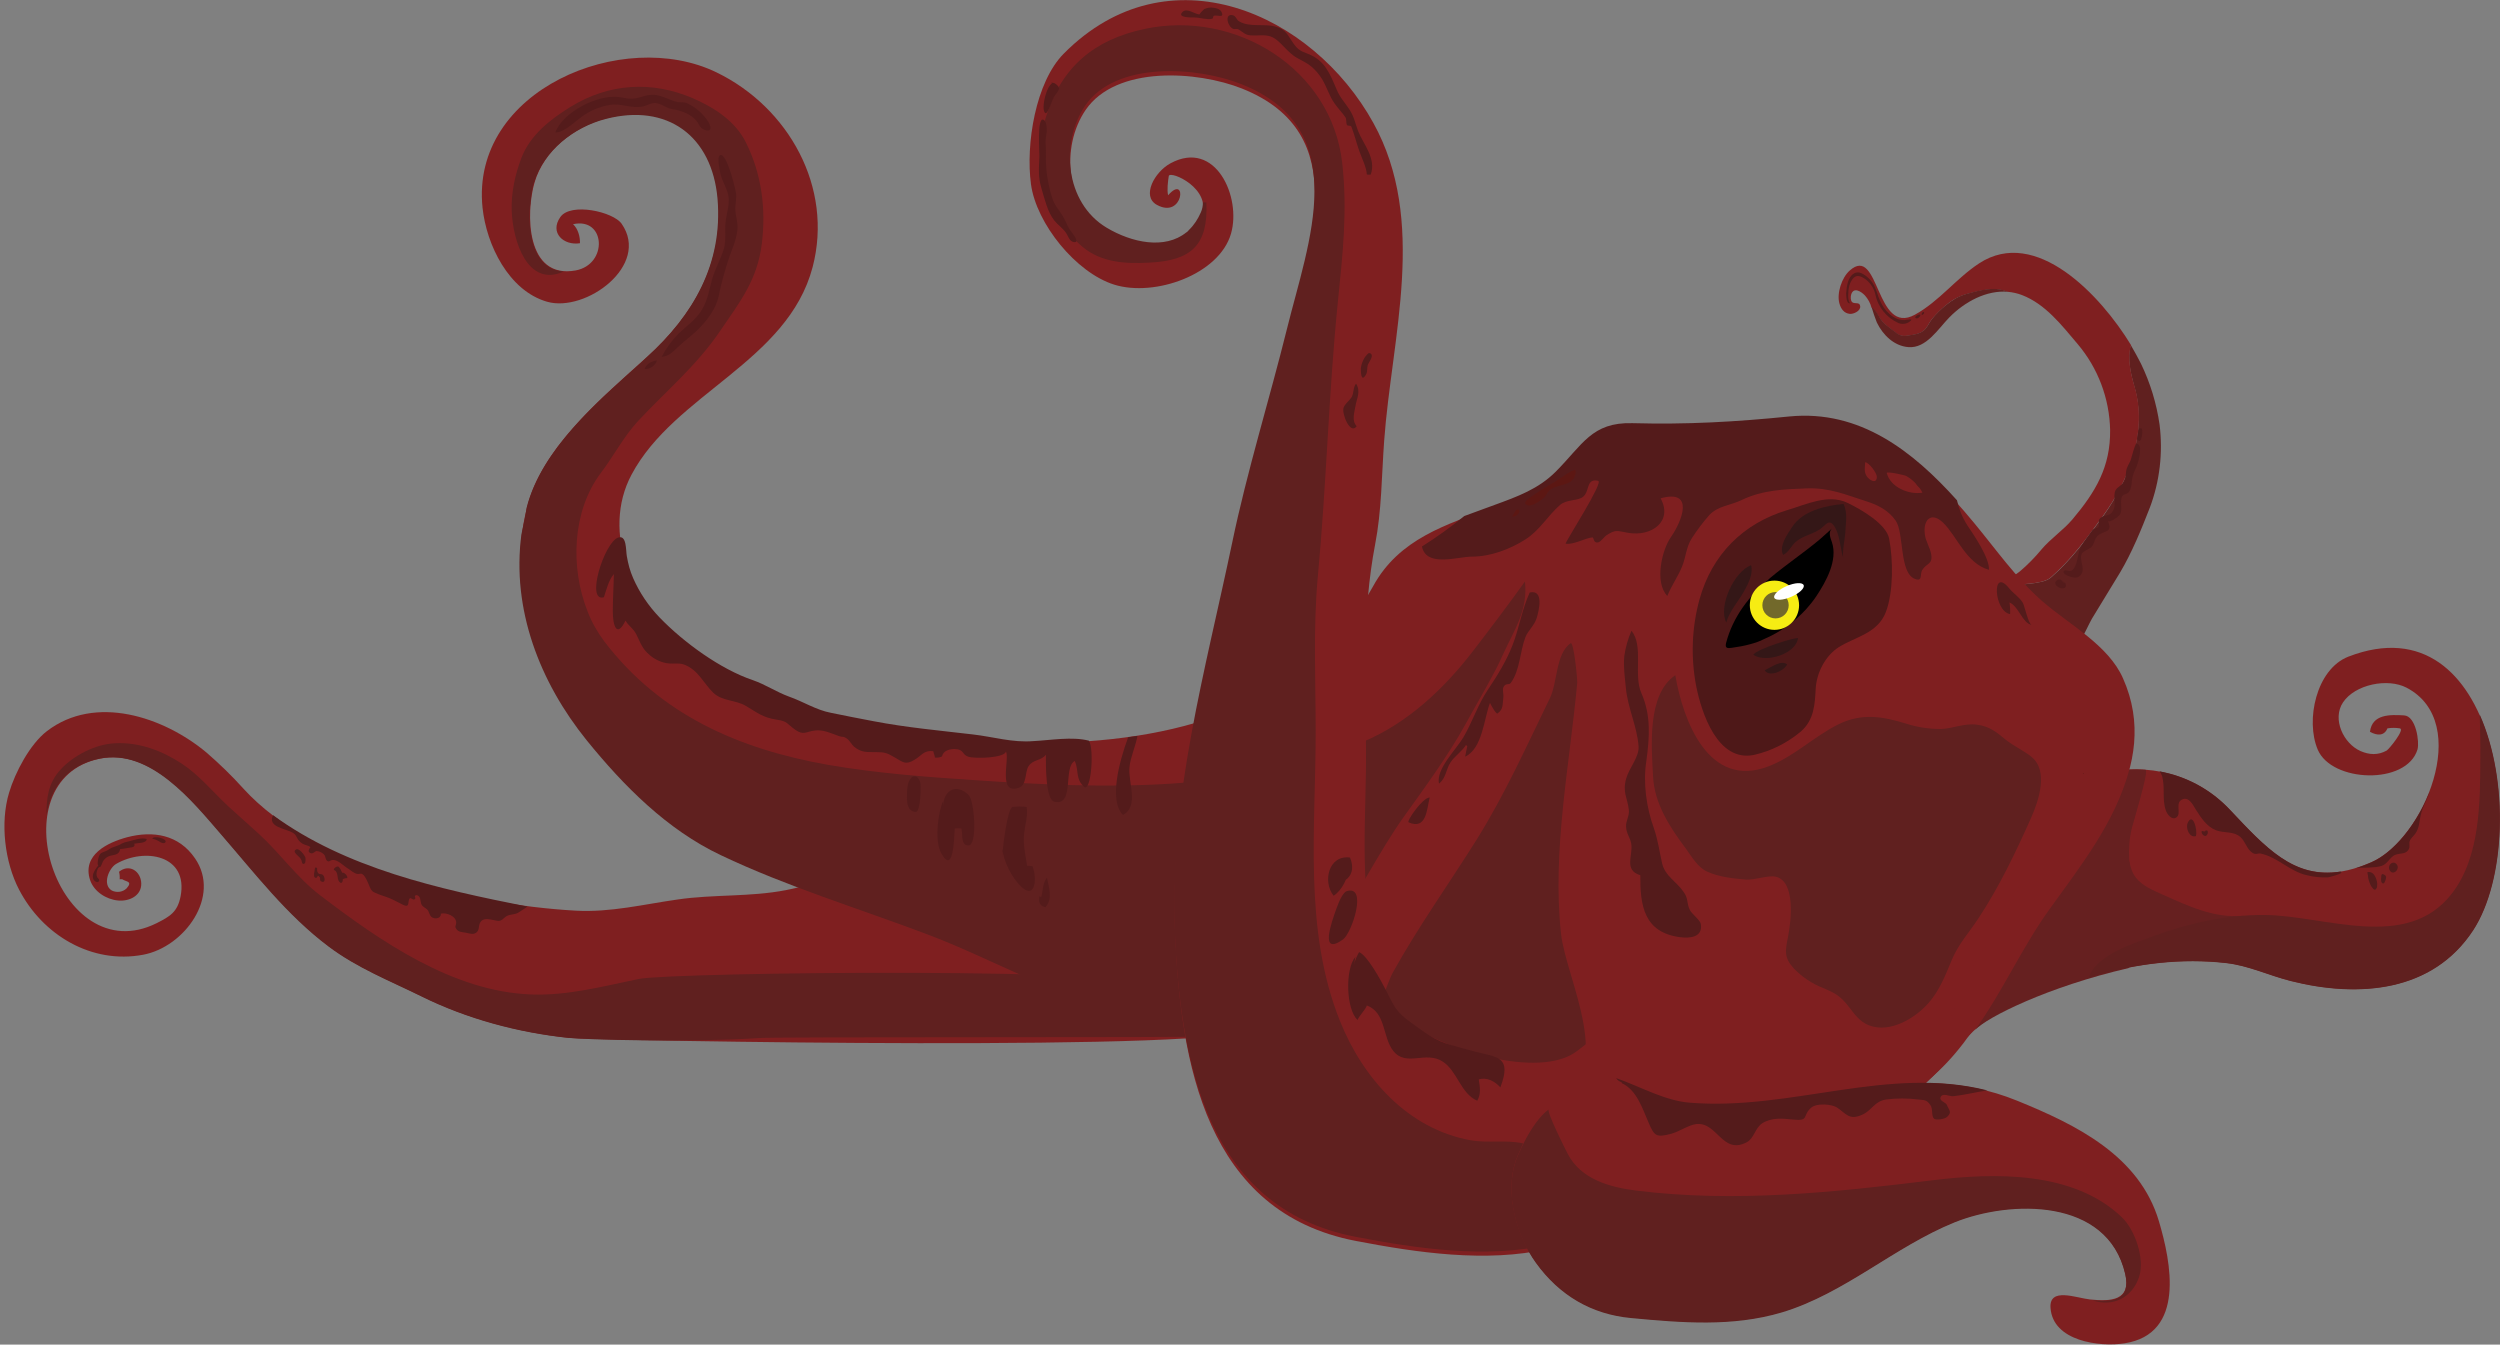 <?xml version="1.0" encoding="utf-8"?>
<!-- Generator: Adobe Illustrator 19.2.1, SVG Export Plug-In . SVG Version: 6.00 Build 0)  -->
<svg version="1.1" id="Layer_2" xmlns="http://www.w3.org/2000/svg" xmlns:xlink="http://www.w3.org/1999/xlink" x="0px" y="0px"
	 viewBox="0 0 1157.4 622.5" style="enable-background:new 0 0 1157.4 622.5;" xml:space="preserve">
<rect x="0" y="0" width="1157.4" height="622.5" fill="#808080" stroke="none"/>
<style type="text/css">
	.st0{fill:#7F1F20;}
	.st1{fill:#60201F;}
	.st2{fill:#541B1B;}
	.st3{fill:none;}
	.st4{fill:#4E1818;}
	.st5{fill:#F6EC13;}
	.st6{fill:#72692B;}
	.st7{fill:#FFFFFF;}
	.st8{fill:#662020;}
	.st9{fill:#341717;}
	.st10{fill:#5C1713;}
	.st11{fill:#471413;}
</style>
<title>Kraken_V2-day</title>
<path class="st0" d="M555.4,453c6.5,6.1,18.1,14.1,20.6,23.1c3.1,11.1-300.6,5.7-312.5,4.4c-23.3-2.5-47.1-8.8-68.1-19.2
	c-14.8-7.3-29.7-13.1-43-23.1c-19.2-14.5-34-33.7-49.6-51.7c-13.4-15.5-32.8-40-56.4-35.3c-48.3,9.7-19.5,98.9,26.1,76.2
	c6.4-3.2,9.7-5.3,11.1-12.4c3.7-19.2-16.7-22.7-29.9-15c-3.3,2-6.5,9.6-1.9,12.3c2.3,1.1,5,0.7,6.8-1c3-3.4-0.2-3-1.9-4.2
	c-0.4-0.1-0.9-0.1-1.3,0c0.1-1.2,0-2.4-0.3-3.5c4.8-3.9,10.1-0.2,10.3,5.3c0.2,5.8-5.6,8.5-10.7,8c-5.5-0.5-11.2-4.1-13-9.5
	c-3.8-11.7,8.2-17.4,17.2-19.8c11.9-3.1,23.8-1.3,31.4,9.8c12.1,17.6-4.9,41-24,44.6c-23.8,4.5-46.5-9-57.5-30.2
	c-6.6-12.7-8.8-30.9-4.6-44.8c2.8-9.4,9.6-22.4,17.5-28.5c22.4-17.2,54-6.7,73.9,9.9c6,5.2,11.7,10.7,17,16.6
	c32.8,36.1,103.5,53.8,154,56.6c16,0.9,31.7-3,47.3-5.2c16.5-2.4,33.4-1.1,49.9-4.3c15.5-3,30.8-9.5,46.9-8.2
	c39.1,3,58.2,23.6,97.1,28.5c9.4,1.2,24.1,1,32.4,6.4C546.1,442.5,550.3,448.2,555.4,453z"/>
<path class="st1" d="M547.1,457.4c-13.9-10-235.7-7.3-251.3-4.2c-16.5,3.4-32.9,7.8-49.8,7.2c-36.3-1.3-70-24.7-97.9-46
	c-10.6-8.1-18.3-19.2-28.1-28.2c-4.8-4.3-9.6-8.6-14.3-12.9c-7-6.5-13.3-14.3-21.3-19.6c-9.2-6.1-19.9-10.2-31.2-9.6
	c-9,0.4-19.1,5.6-25.1,12.1c-5.9,6.4-6.6,13.4-6.6,21.3c1.9-12.6,9.6-23.3,24.6-26.3c23.5-4.7,43,19.8,56.4,35.3
	c15.6,18,30.4,37.3,49.6,51.7c13.3,10,28.2,15.8,43,23.1c21,10.4,44.8,16.8,68.1,19.2c7.6,0.8,55.6,2.2,88,0.1
	c0.5-0.7,205.5-0.1,205.9-0.8C563,470.6,554.5,462.7,547.1,457.4z"/>
<path class="st1" d="M940.2,294.4c2.7,2.9,10.9,10.6,15,10.5c5.2-0.1,10.7-14,13.3-18.5c4.3-7.2,8.8-14.3,13.1-21.5
	c5.5-9.3,9.8-19.9,13.7-29.9c4.6-12.2,6.1-25.4,4.5-38.4c-1.4-9.8-4.3-19.3-8.6-28.2c-1.3-2.6-2.9-5.5-4.7-8.6
	c-1.9,5.8,0.1,13.8,1.6,19.1c6.1,20.4-2.2,43-14.3,59.9c-7.2,10-14.9,20.5-24.3,28.6c-3.9,3.3-14.2,2.9-22.8,4.1
	c-0.1,0.2-0.3,0.5-0.3,0.8C924.6,278.9,936.3,290.2,940.2,294.4z"/>
<path class="st0" d="M946.2,423.4c-18.2,25.2-28.8,56.2-53.3,76.5c-23,19.1-55.1,11.8-83.2,18.1c-19.5,4.4-36,20.8-56.4,19
	c-19.6-1.7-42.4-11.3-61.1-17.6c-14.8-5-26.7-15.9-40.5-23c-13.4-6.9-27.3-12.6-41.6-17c-17.4-5.4-27.1-1.4-44.3-0.9
	c-16.8,0.5-32-7.5-48-11.2c-29.8-7-59.6-24.4-88.1-35.1c-32-12-64.8-22-95.7-36.7c-24.9-11.9-44.9-32-62.1-53.2
	c-24.3-30-37.7-68.6-27.9-107.5c7.1-28.1,35.1-51,55.6-69.6c21.5-19.5,35.4-43.3,32.9-73.4c-2.5-29.1-23.2-44.5-51.9-37
	c-14.6,3.8-28.7,14.7-33.1,29.6c-4.2,14.3-4,45,19,40.8c15.1-2.8,13.9-24.8-1.2-21.4c2.3,2.1,3.3,5.8,3.2,8.8
	c-7.5,1.2-14.2-4.8-9.1-12.1l0,0c4.8-6.9,24.5-2.5,28.4,3.1c13.4,19.3-16.7,41.2-34.5,36.1s-28.1-26.4-29.9-43.5
	c-5.7-54.5,65.1-83.7,108.3-62.7c33.4,16.2,54.2,53.3,44.5,90.2c-11.5,43.7-63.9,58.6-83.8,96c-14.3,26.8,0.8,60.3,21.7,78.9
	c42.1,37.4,111.8,45.4,165.8,45.4c62.5-0.1,124.4-15.4,155.8-72.6c12-22,33.9-28.6,55.9-36.6c10.7-3.9,20.4-7.4,28.4-15.4
	c12.5-12.5,16.7-23,35.5-22.5c25.1,0.7,47.8-0.6,72.7-3.1c37-3.7,63.5,21.5,85.4,47.9c10.4,12.5,19.8,26.1,32.1,36.8
	s30.4,20.1,37.2,35.6C1001.1,355.1,968.7,392.1,946.2,423.4z"/>
<path class="st1" d="M633.4,476.2c2.7-1,8.6-20.9,11.4-25.9c11.8-21.3,26-41.1,38.9-61.7c13.1-21,23.1-43.3,33.9-65.5
	c3.5-7.3,2.6-20.4,9.5-25.3c1.5-1.1,3.2,16.6,3.1,18.3c-3.5,38-11.7,78-7.5,116.2c2.2,20.8,26.2,64-2.5,76.5
	c-8.7,3.8-20.3-2.2-29.3-2.5c-7.2-0.3-15,0.4-21.8-1.8c-11.2-3.7-24.9-9.6-30.6-20.3c-2.8-5.3-1.6-9-0.8-14.5"/>
<path class="st1" d="M649.8,378.3c10-14,20.2-27.8,28.6-42.9c4.3-7.9,8.9-15.6,13.1-23.6c1.7-3.1,3.2-6.3,4.7-9.6
	c5.1-11.1,11.2-19.7,9.8-33c-7.8,10.9-15.9,21.6-24.2,32.4c-13.4,17.4-30.2,33.2-50.7,41.8c-56.7,23.8-119.3,21.9-179.5,17.8
	c-22.8-1.5-45.6-3.2-68.2-7.1c-41.4-7.3-77.7-23.2-103.6-57.1c-3.2-4.3-5.9-9-7.8-14c-8-20.2-7.2-46.3,6.2-64.1
	c6-7.9,10.4-16.6,17.2-24c13.1-14,27.1-25.6,38-41.7c9.3-13.6,17.2-23.6,19.3-40.4c2-16.2-0.1-32.3-7.4-46.9
	c-4.9-9.8-14.4-16-24.5-20.4c-19-8.2-39-7-56.9,4.1c-9.3,5.8-18.5,13-22.5,23.5c-2.9,7.6-4.8,16-4.5,24.5
	c0.5,13.9,7.3,35.7,24.1,28.1l0,0c-0.6,0-1.1-0.1-1.6-0.2l0,0c-6.8-1.1-10.6-6.2-12.6-12.7l0,0c-0.1-0.5-0.3-1-0.4-1.5l0,0
	c-0.9-3.7-1.3-7.5-1.2-11.3c0-0.1,0-0.1,0-0.2c0-0.4,0-0.9,0-1.3c0-0.2,0-0.3,0-0.5c0-0.4,0-0.7,0.1-1.1c0-0.2,0-0.4,0-0.6
	s0-0.7,0.1-1s0-0.5,0.1-0.7s0.1-0.6,0.1-0.9s0.1-0.5,0.1-0.8s0.1-0.6,0.1-0.9s0.1-0.5,0.1-0.8s0.1-0.5,0.1-0.8s0.1-0.6,0.1-0.8
	s0.1-0.5,0.1-0.7s0.1-0.6,0.2-0.9s0.1-0.4,0.1-0.6s0.1-0.6,0.2-0.9l0.1-0.5c0.1-0.5,0.2-0.9,0.4-1.3c4.4-14.9,18.5-25.8,33.1-29.6
	c28.7-7.5,49.4,7.9,51.9,37c2.5,30-11.3,53.9-32.9,73.4l-2.8,2.6c-20.2,18.1-45.9,40.2-52.7,67l0,0c-0.4,3-1.3,7.3-2.4,12.3
	c-4.6,34.7,8.5,68.4,30.2,95.3c17.2,21.2,37.2,41.4,62.1,53.2c30.9,14.7,63.7,24.6,95.7,36.7c28.5,10.7,58.3,28.1,88.1,35.1
	c16,3.8,31.2,11.8,48,11.2c2.2-0.1,4.2-0.2,6.2-0.3C605.7,464.3,628.4,408.3,649.8,378.3z"/>
<path class="st0" d="M750.5,559.9c11.5-15.3,5.8-35.3,13.4-51.7c5.6-12.1,21.3-16.7,17.4-32.4c-7.6-30.4-43.4,6-52.8,11.9
	c-19.1,11.9-65-3.2-80.4-17c-9.3-8.3-8.6-20.1-11.5-31.8c-7.6-30.5-3.9-61.8-4.2-92.8c-0.3-31.6-1.8-62.5,4.2-93.9
	c3.1-16,3-31.5,4.2-48c3.5-48.3,20.1-101.9-5-147.3c-28.1-50.9-95-80.8-143.3-32.1c-13.1,13.2-17.7,42-15.2,60.5
	c2.5,18.3,20.9,41,38.6,46.5c18.7,5.8,48.5-4.7,54-23.6c4.9-16.9-7.1-43.9-28-32.6c-7.4,4-13.5,15.2-6.4,19.2
	c12.6,7,14.2-14.7,5.3-4.4c-0.6-2.3-0.1-6.5,0.3-8.9c0.5-2.8,20.6,5.9,15,19c-8,18.6-28.7,15.9-43.6,6.9
	c-19.2-11.5-21.6-39.3-9.9-56.5c14.2-20.7,51.8-18.1,72.4-9.9c52.2,20.8,30.8,73.4,21,113.3c-8.1,32.6-18.5,66-25.3,98.7
	c-12.3,58.8-29.2,118.1-26.7,178.8s14.4,129.4,83.7,142.7c28.1,5.4,60.5,10.2,88.8,3.7C728.2,575.4,743,569.8,750.5,559.9z"/>
<path class="st0" d="M988.2,178.9c-1.6-5.3-3.5-13.2-1.6-19.1c-14.1-23.2-44.1-55-70.3-37.9c-10.7,7-18.5,17.6-29.8,23.8
	c-18.3,10-16.3-32.6-30.1-20.5c-3.7,3.2-6.2,10.6-4.8,15.4c0.7,2.4,2.1,4.4,4.7,4.7c1.8,0.2,5.1-1.3,4.9-3.5s-2.5-0.9-3.7-1.9
	c-0.8-0.7-0.8-2.5-0.5-3.5c1.1-3.7,4.6-1.5,6.4,0.4c1.4,1.6,2.5,3.5,3,5.6h0.1c1.5,1,2.7,3.2,3.7,4.8c1.8,2.9,3.8,3.9,6.2,5.9
	s3.7,2.8,6.9,2.3c2.4-0.4,5-0.6,7.1-2.2c1.8-1.3,2.4-3.4,3.7-5.1c2-2.5,4.3-4.8,6.8-6.8c2.7-2.4,5.9-4.1,9.3-5.1
	c5.7-1.5,12.8-3.6,18.7-1.3l0.6,0.2c2.3,0.2,4.5,0.7,6.6,1.5c10.9,4.2,18.4,14,25.7,22.6c9.5,11.2,14.8,25.3,15.1,39.9
	c0.2,17-6.7,28.6-17.4,41.3c-4.3,5.1-10,8.8-14.4,14c-2.9,3.5-6.1,6.8-9.6,9.8c-2.1,1.9-7.5,4.6-9,7.3c8.6-1.3,18.9-0.8,22.8-4.1
	c9.4-8.1,17.1-18.6,24.3-28.6C986,221.8,994.3,199.3,988.2,178.9z"/>
<path class="st1" d="M910.3,136.1c-3.4,1-6.6,2.8-9.3,5.1c-2.5,2-4.8,4.2-6.8,6.8c-1.3,1.7-2,3.8-3.7,5.1c-2.1,1.6-4.7,1.8-7.1,2.2
	c-3.2,0.5-4.3-0.2-6.9-2.3s-4.5-3-6.2-5.9c-0.9-1.5-2.1-3.8-3.7-4.8h-0.1c0.7,2.4,1.5,4.7,2.4,7c2.8,5.8,8,10.9,14.6,11.4
	c8.3,0.7,13.8-8.5,19-13.8c7.1-7.2,17.2-12.7,27.2-11.8l-0.6-0.2C923.2,132.4,916,134.5,910.3,136.1z"/>
<path class="st2" d="M868.2,136.2c1.2,6,5.3,11,10.8,13.4c1.6,0.6,3.4,0.4,4.8-0.5c3-2-1-1-2.1-0.9c-1.2,0-2.3-0.2-3.4-0.6
	c-2.4-0.9-4.6-3-6.1-5.1c-1.4-2.2-2.5-4.5-3.2-7c-0.4-1.2-0.9-2.3-1.4-3.4c-1.3-2.4-3.3-4.4-5.8-5.6c-3.1-1.4-5.5,1.2-6.3,4.2
	c-0.5,1.7-0.7,3.4-0.8,5.1c0,0.9,0,5,1.8,4.6c-0.5-0.7-0.7-1.4-0.8-2.2c-0.1-0.9-0.1-1.8,0-2.6c0-1.6,0.3-3.1,0.9-4.6
	c1.3-2.7,2.8-4.2,5.8-2.5C865.3,130.1,867.4,132.9,868.2,136.2z"/>
<path class="st2" d="M889,145.6c0.2,0.7-0.5,1.4-1.1,1.7s-1.5,0-1.1-0.7C887.3,146,888.1,145.6,889,145.6z"/>
<path class="st2" d="M890.8,144.7c0.2,0.6-1.5,1.8-1.1,0.6C889.7,144.9,890.5,143.9,890.8,144.7z"/>
<path class="st3" d="M959.7,558.9c0,0.4-0.2,0.8-0.5,1"/>
<path class="st1" d="M704.9,529.3c-7.8-1.7-16.1,0-24-1.4c-29.1-5.2-49.9-28.7-60.5-55.1c-17.1-42.5-11.2-89.9-11.3-134.5
	c0-23.8-1.2-47.6,1-71.4c4-42.4,5-85,9.3-127.4c2.2-21.8,4.5-41.7,2-64c-4.9-43.7-49.4-71.1-91.5-62.1
	c-23.1,4.9-38.7,17.4-45.9,41.5c-5.8,19.4,1.4,46.4,17.3,59.5c8.6,7.1,19.6,7.8,30.6,7.2c19.6-0.9,27.5-8,26.6-27.9
	c-0.5,0-1.1,0-1.6,0c0,1.6-0.3,3.2-1,4.7c-1.3,3-3.1,5.8-5.5,8.1c-0.3,0.4-0.6,0.7-1,1l-0.2,0.1c-9.9,8-25.2,4.8-36.9-2.2
	c-19.2-11.5-21.6-39.3-9.9-56.5c14.2-20.7,51.8-18.1,72.4-9.9c52.2,20.8,30.8,73.4,21,113.3c-8.1,32.6-18.5,66-25.3,98.7
	c-12.3,58.8-29.2,118.1-26.7,178.8s14.4,129.5,83.8,142.8c28.1,5.4,60.5,10.2,88.8,3.7c7.6-1.7,16.4-4.7,23.7-9.1
	c-3.7-8.7-12-16.1-17.9-23.6C717,537.1,713.5,531.1,704.9,529.3z"/>
<path class="st1" d="M940.2,378.9c-7.1,15.9-14.7,31.8-24.3,46.3c-4.4,6.7-9.2,11.8-12.3,19.2c-2.9,7-5.7,14.2-10.8,20
	c-6.4,7.2-17.9,14-27.5,10.3c-4.4-1.7-6.7-5.2-9.3-8.5c-3.8-4.9-6-6.3-12-8.8c-5.1-2-9.7-5.1-13.5-9c-4.7-5.2-4-8.1-2.7-14.8
	c1.4-7,3.6-25.4-5.6-27.7c-3.6-0.9-9.9,1.7-14.1,1.3c-5.8-0.5-12.3-1.2-17.6-3.6c-4.5-2-7-6.6-10-10.7c-7.4-9.9-14.6-20.8-15.2-33.5
	c-0.7-13.6-2.9-37.9,10.3-46.8c3.6,21.2,15.5,52.8,43.1,42.2c12.2-4.7,21.1-13.9,32.5-19.5c10.8-5.3,20.5-3.6,31.2-0.3
	c5.2,1.7,10.7,2.5,16.2,2.5c5.6-0.2,10.8-2.8,16.7-2s8.9,3.4,13.2,6.9c3.7,3,8.8,5.3,12,8C948.5,356.9,943.9,370.6,940.2,378.9z"/>
<path class="st4" d="M812,349.5c-16.8,3.4-24.2-19.3-26.7-31.7c-2.6-13.4-2.1-27.2,1.5-40.3c5.8-20.9,20.3-35.2,40.5-41.3
	c8.8-2.6,19.1-7.7,28-3.4c6.5,3.1,18.1,9.9,19.3,16.6c1.9,9.7,2,24.7-1.5,33.9c-3.8,10-14.2,11.5-21.8,16.3
	c-6.2,3.9-10.3,11.9-10.7,19.2s-0.7,14.4-6.8,19.8C827.5,343.9,820,347.7,812,349.5z"/>
<path d="M810.4,298.2c-2.8,0.8-5.7,1.3-8.6,1.7c-2,0.3-3.3,0.3-2.7-2.2c3.2-12.3,10.9-22.1,20.5-30.2c7.4-6.2,15.5-11.6,22.9-17.8
	c1.9-1.6,3.7-3.4,5.6-5c-1.8,1.6-0.7,4.4,0,6.3c2.8,8.4-2.7,18.2-7.2,25c-1.4,2.1-3,4.1-4.7,6c-5.5,6-12.1,10.7-19.6,13.9
	C814.7,296.9,812.6,297.6,810.4,298.2z"/>
<circle class="st5" cx="821.5" cy="280.2" r="11.4"/>
<path class="st2" d="M940.6,289.3c-1.5-0.2-3.3-8.8-4.1-10.2c-1.7-2.8-4.4-4.3-6.4-6.8c-8.2-10.1-7,10.8,0.5,12
	c0.1-1.8,0-3.6-0.3-5.4C934.7,280.8,936.3,288.6,940.6,289.3z"/>
<circle class="st6" cx="822" cy="280.2" r="6.1"/>
<ellipse transform="matrix(0.918 -0.397 0.397 0.918 -40.794 350.947)" class="st7" cx="828.1" cy="274.1" rx="7.4" ry="2.7"/>
<path class="st2" d="M481.2,72.4c0.1-1.7-1.2-18.1,1.8-17c1.6,0.6,1.7,4.2,1.6,5.4c-0.2,2.4-0.7,3.5-0.5,6.1s0.1,4.4,0.1,7
	c0.1,6.1,1.1,12.1,3,17.9c1,3.2,3.1,5.4,4.8,8.2c1.2,2,2.1,4.4,3.3,6.4c0,0,4.7,5.5,2.4,5.7c-2.6,0.1-3.1-2.8-4.2-4.3
	c-1.4-2.1-3.8-3.7-5.4-5.7c-3.2-4.1-4.4-9.8-5.9-14.7C480.5,81.9,481,77.9,481.2,72.4z"/>
<path class="st2" d="M486.5,38.4c1.2-0.6,3.7,1.2,3.8,2.5c0.1,1-1.9,3.1-2.4,4.1c-0.7,1.3-2.8,7.7-3.8,7.4
	c-2.9-0.9,1.3-17.3,4.7-13.4"/>
<path class="st2" d="M627.5,188.1c0.6-3.7,2.6-6.8,0.3-10.5c-1.5,1.8-0.9,4.6-2.2,6.5c-1.2,1.7-3,2.9-3.6,4.7
	c-0.9,2.6,3.1,12.8,6.1,8.5C625.7,194.9,627,191.1,627.5,188.1z"/>
<path class="st2" d="M630,169.9c0,2,0,7.6,2.4,3.5c0.8-1.4,0.4-2.8,0.8-4.3c0.3-1.2,3-4.2,1.4-5.4c-1-0.7-1.5,0.3-2.1,0.9
	c-1.2,1.2-3,5.3-2.3,7"/>
<path class="st2" d="M464,396.8c0-2.8,2.3-22.8,4.8-23.2c2.1-0.3,4.3-0.3,6.5,0c0.7,4.4-0.8,8.3-1.2,12.6c-0.5,5.2,0.7,9.7,1.4,14.6
	c0.8,0,1.7,0.2,2.5,0.2c2.2,5.5,1.4,15.5-5,9.7c-4.3-3.8-8.6-12.2-8.9-17.8"/>
<path class="st2" d="M481.3,414.8c-0.7,2.8,0.1,4.7,2.7,5.2c3.6-4,1.5-9.4,0.7-13.7c-2.2,2.8-1.8,6.5-2.7,9.1"/>
<path class="st2" d="M436.6,370.9c-2.4,5.5-4,18.3-0.9,24c5.7,10.5,6-6.5,6.3-11.3c1-0.2,2.1-0.2,3.1,0c0.7,3-0.4,7.8,3.3,7.8
	c4.2,0,2.8-20.7,0-23.4c-5.7-5.5-11.6-2.2-11.8,5.4"/>
<path class="st2" d="M423.9,375.9c2.4,0.2,2.6-12.4,2.1-13.9c-1.2-3.5-3.9-3.4-5.2-0.2c-0.9,2.1-0.9,4.8-0.9,7.1
	C419.8,372,420.3,375.6,423.9,375.9z"/>
<path class="st0" d="M876,489.2c5.7-11.4,24.4-5.9,27.3-17.8c3.2-13.3,11.2-25.8,18.5-37.5c8-12.7,14.2-25.9,21-38.8
	c6.2-11.6,16.9-34,29.2-37c22.5-5.3,44.7,0.2,60.4,16.9c19.9,21.1,34.6,37.7,65.6,24.1c23.8-10.4,47-64.5,16.2-80.7
	c-8.7-4.6-23.9-1.6-29.5,6.8c-5.1,7.7,0.2,19,8.1,22.5c4.1,1.8,8.1,2,12.1-0.2c1.2-0.7,8.7-10,6.1-10.3c-1.9-0.3-3.8-0.3-5.7,0
	c-1.5,3.5-4.6,3.5-8.1,1.6c1-8.2,9.2-8,15.8-7.6c5.5,0.3,7.2,12.3,6.2,15.8c-5.1,16.6-39.8,15.3-46.2,0c-5.7-13.5-0.7-37.2,14.2-43
	c69.4-26.8,84.2,86,57.7,126.6c-18.8,28.7-53,31.4-84.4,23.5c-10.2-2.6-19.4-7.1-29.8-8.3c-20.8-2.4-41.5,0.2-61.5,6.1
	c-16.8,4.9-44.9,13.8-57.2,27.1C902.3,489.4,883.5,478.6,876,489.2"/>
<path class="st8" d="M1035.5,430c0.9-4.3,5.9-6.2,2.5-6c-13,1.1-25.1-4.6-36.7-9.8c-4.4-2-9.3-3.9-12.4-7.8c-1.1-1.4-1.9-3-2.4-4.8
	c-0.2-0.6-1.5-5.5-1-5.8l-3.5,2.2c-2.8,1.3-2.9,1.8-4.1,4.9c-0.9,2.8-2,5.5-3.4,8c-2.9,4.8-4.4,9.8-6.3,15s-4.3,10.5-5.8,15.9
	s-0.4,8,4.7,9.5l1-0.3c15.3-4.6,31.3-6.9,47.3-6.9c3.9-2.6,7.6-5.4,11.2-7.6C1029.6,434.7,1034.7,434.1,1035.5,430z"/>
<path class="st2" d="M1016.6,387.1c0.9-2.7-1.4-11.4-3.8-6.1C1011.8,383.3,1013.5,388,1016.6,387.1z"/>
<path class="st2" d="M1021.9,384.5c-0.3-0.1-0.6-0.1-0.9,0c0.2,0.9-1.6,0-1.7,0.3c-0.2,1,0.5,2,1.5,2.2c0.1,0,0.2,0,0.4,0
	C1022.1,386.5,1022.4,385.4,1021.9,384.5z"/>
<path class="st2" d="M1002.7,375.2c0.6,1.8,2.7,4.6,4.8,3.3c2.7-1.7-0.8-6.8,2.8-8.4c3.2-1.4,5,2.7,6.4,4.9c2.3,3.6,5,7.8,9.3,9.4
	c3.7,1.4,8,0.3,11.2,3.1c2.3,2,2.9,5.5,5.4,7.2c1.7,1.2,2.7,0.3,3.7,0.4c8.1,1.6,13.8,8.4,21.7,10.1c3.2,0.8,6.4,1.1,9.7,1
	c0.3,0,7.1-1.7,6.2-2.4l-0.3-0.3c-21.6,3.4-34.6-11-51.2-28.6c-8.7-9.3-20.1-15.5-32.6-17.8c0.5,0.7,0.9,1.4,1.2,2.3
	C1002.4,364.5,1000.9,370.2,1002.7,375.2z"/>
<path class="st2" d="M1097.9,399.2c-2.3,1-4.6,1.9-7,2.6h0.2c3.3-0.2,8.2,0.1,11.4-0.9c2.5-0.8,3.5-3.1,5.3-4.5
	c2.5-2,5.7-0.2,7.4-3.3c0.6-1.1,0-2.6,0.4-3.7c0.5-1.4,1.7-2.2,2.7-3.6c1.8-2.7,1.7-5.4,2.4-8.4c0.8-3.7,2.9-7,4.1-10.5l-0.2,0.2
	C1118.8,381.6,1108.3,394.6,1097.9,399.2z"/>
<path class="st2" d="M1107,403.7c1.6,1.1,4.1-1.5,2.6-3.5s-4.1-0.1-3.5,2.1C1106.2,402.8,1106.5,403.3,1107,403.7z"/>
<path class="st2" d="M1099.8,411.8c0.4-0.4,0.7-1,0.7-1.5c0.1-0.8,0.1-1.5-0.1-2.3c-0.3-1.3-0.9-3-2.1-3.8c-0.7-0.5-1.5-0.6-2.3-0.4
	c0,0.7,0.3,1.3,0.3,1.9c0.1,1.3,0.5,2.5,1,3.6c0.3,0.8,0.8,1.5,1.4,2.2C1099,411.9,1099.5,412,1099.8,411.8z"/>
<path class="st2" d="M1104,408.4c0.3-0.7,0.9-1.9,0.6-2.7c-0.2-0.5-1.3-1.2-1.8-1c-0.4,0.2-0.4,1.2-0.4,1.5c-0.1,0.6-0.1,1.1,0,1.7
	C1102.5,409,1103.6,409.5,1104,408.4z"/>
<path class="st8" d="M993.3,356.4c-2.5-0.2-5-0.2-7.5-0.1c-6.6,24.5-22.5,44.5-37,64.7c-12.7,17.6-21.7,38.1-34.4,55.8
	c5.4-5.8,33.7-20,71-28.6c1.1-1.9,1.5-5.3,2-7.5c0.7-3,1.1-6.1,1.2-9.3c0.1-6.2-0.4-12.3-1.3-18.4c-1.3-9.8-2.8-20-0.3-29.7
	C987.5,381,995.1,356.5,993.3,356.4z"/>
<path class="st2" d="M504.1,342.9c2.6,3.8,1,24.5-2.3,21.3c-4-3.8-2.2-7.1-4.2-11.9c-5.6,2.9,0.1,20.9-9.4,18.9
	c-4.2-0.9-4-17-4-21.8c-2.3,3-5.8,2-8,5.3c-1.8,2.6-0.7,8.7-4.5,10c-10,3.5-4.1-13.6-6-16.8c-0.4,3-14.3,3.5-17.5,2.4
	c-2.9-1-1.9-3.4-6-3.5c-2.4-0.1-5.5,0.6-6.1,3.4c-1,0.5-2.2,0.7-3.3,0.5c0-1-0.6-1.9-0.7-2.9c-4.5-0.6-5.4,2.1-8.8,4
	c-4,2.4-5.1,1.2-9-1.1c-3.8-2.2-4.7-2.5-9.1-2.5c-4,0-6.6,0.2-9.9-2.6c-1.1-1-2-2.8-3-3.5c-2.1-1.5-1.9-0.6-4.1-1.4
	c-3.4-1.2-7-3-11-2.5s-5.2,2.4-9.1-0.4s-3.5-3.9-8.4-4.6c-6.6-1-9-3.2-14.4-6.4c-4.7-2.8-10.9-2.1-15.1-6.1
	c-4.5-4.4-6.9-10.5-13.4-13c-2.8-1.1-6,0.1-9.6-1c-2.9-0.8-5.5-2.4-7.6-4.5c-2.5-2.5-3.5-5.5-5-8.5s-3.5-3.7-5-6.4
	c-4.1,8.4-5.9,2.1-5.9-4.2c0-5.9,0.4-11.4,0.5-17.3c-2.4,2.7-3.5,7.3-4.6,10.7c-8.6,2.5,0.1-25.2,6.5-27.6c4.1-1.5,3.6,5.8,4.1,8.6
	c0.6,3.5,1.5,6.9,2.9,10.1c3,6.8,7.1,12.9,12.3,18.3c11.2,11.6,28.3,24,43.2,29c5.8,2,10.9,5.5,16.7,7.6c6.6,2.3,12.5,6.2,19.4,7.5
	c6.5,1.3,13.2,2.7,19.8,3.9c15.1,2.9,30.5,4.3,45.8,6.1c9.6,1.1,18.5,3.9,28.1,3.1C486.4,342.7,496.4,340.9,504.1,342.9z"/>
<path class="st2" d="M340.8,89.8c0.2,2.7-0.6,5.5-0.3,8.3s1.2,5.1,0.9,8.1c-0.6,5.7-2.8,9.6-4.4,14.7c-1.7,5.4-3.2,10.8-4.3,16.3
	c-1.2,5.8-5.6,11.5-9.9,15.7c-2.9,2.8-6.3,5.2-9.2,8c-2.3,2.3-4.1,4-7.3,4.3c2.1-4,4.8-7.7,8-10.9c3.8-3.6,7.9-6.3,10.7-11
	s3.4-9.6,4.8-14.5c1.4-4.6,4.1-9.3,5.4-13.9c1-3.6,0.3-8.2,0.7-12c0.4-4,1.9-7.9,1.4-11.7s-3-7.1-3.8-10.9c-0.2-1.3-1.9-8,0-8.5
	C336.5,70.9,340.6,87.6,340.8,89.8z"/>
<path class="st2" d="M298.4,170.8c2.3,0.4,5.4-1.8,5.7-4C301.6,167.3,299.4,168.3,298.4,170.8z"/>
<path class="st2" d="M318.1,47.8c3.9,1.8,7.1,4.6,9.5,8.1c1.5,2.2,2.6,5.8-1.7,4.1c-2.1-0.9-2.1-2.4-3.5-4.1
	c-2.5-3-7.1-4.8-10.8-5.3c-3-0.4-4.4-2-7-2.7c-2.7-0.8-4.7,0.9-7,1.4c-5.5,1.1-10.3-1.7-15.4-0.7c-4.8,0.8-9.4,2.8-13.2,5.7
	c-3.1,2.2-8,7.2-11.9,7c3.5-9.5,19.5-17.5,29.1-16.4c2.9,0.3,5,1.2,8.1,0.6s5.4-1.8,8.6-1.6c2.5,0.2,4.7,1.2,7,2.1
	c1.3,0.6,2.6,1,4,1.3C315.5,47.4,316.8,47.2,318.1,47.8z"/>
<path class="st9" d="M841.1,245.9c-3.2,1.7-6.9,2.5-9.8,5c-2.1,1.9-3.1,4.7-5.8,6c-2-4.1,1.9-9.4,4.1-12.8
	c4.9-7.7,15.5-10,23.9-10.8c2,4.4,1,8.6,0.8,13.1c-0.1,2.9-1.7,9.9-0.8,12.4c-1.5-4.4-1.6-10.5-3.9-14.5c-2.8-4.9-4.2-1.1-7.3,0.9
	C841.9,245.4,841.5,245.6,841.1,245.9z"/>
<path class="st9" d="M832.4,295.5c0.1-0.9-18.7,4.7-20.7,7.6C817.2,307.1,831.4,302.9,832.4,295.5z"/>
<path class="st9" d="M807.4,273.8c-2.5,4.4-6.9,9.4-8.2,14.4c-3.9-7.5,3.8-23.9,11.5-26.5C811.8,265.6,809.3,270.4,807.4,273.8z"/>
<path class="st9" d="M817,310.3c3.2-1.5,7.6-4.9,10.4-2.7c-1.9,3.5-9.2,6.3-10.7,2.1"/>
<path class="st2" d="M759.9,320.9c-3.8-8.5,1.2-21.7-4.6-28.9c-1.6,3.7-2.7,7.6-3.3,11.6c-0.5,4.8,0.2,9.9,0.7,14.7
	c0.8,9.3,5.3,18.2,5.9,27.3c0.3,4.9-4.4,10-5.7,14.7c-1.9,6.6,0.6,9.1,1.2,14.7c0.3,2.7-1.4,5-1.3,7.6c0.1,3.4,1.9,5,2.4,8
	c0.9,5.5-3.6,12.2,4.2,14.6c-0.1,13.9,1.6,26.6,18.6,28.7c4.1,0.5,10.5,0.2,9.4-6.2c-0.3-1.8-4.4-4.7-5.2-6.7
	c-1.4-3.1-0.5-4.9-2.7-8c-3.4-5-8.6-7.3-10-13.3c-1.3-5.7-1.9-10.7-3.8-16.2c-3.5-9.7-5.1-21.1-3.5-31.2
	C763.7,341.1,764.4,331.2,759.9,320.9z"/>
<path class="st2" d="M678.7,344.9c-1.9,3-5.5,5.4-7.2,8.1c-2.2,3.4-1.9,7-5.3,9.8c-1.5-6.7,8-15.9,11.2-21.3
	c4.3-7.3,6.7-15.1,11.3-22c4.5-6.7,8.6-13.3,11.5-20.7c3.1-7.9,4.4-16.7,8-24.5c6.8-1.5,4.2,8.6,3.2,11.9c-1.1,3.5-4,5.7-5.2,8.8
	c-2.5,6.5-2.5,15.4-6.8,21.2c-0.8,1.1-2.4-0.2-3.4,2c-0.5,1.2,0.2,3.4,0,4.7c-0.5,3.2,0.2,5.3-2.7,7.4c-0.7,0.5-3.3-4.4-3.5-4.9
	c-2.8,7.4-3.5,21.2-11.5,24.9c0.2-1.5,0.7-3.2,1-4.8"/>
<path class="st2" d="M652.1,380.7c-1-0.5,6.5-11.5,9.8-11.5C660.5,374.6,660.5,384.4,652.1,380.7z"/>
<path class="st2" d="M681.4,257.7c8.6,0,17.6-3.4,24.7-7.9c6.7-4.2,10.4-11,16.1-16c3.1-2.7,8.2-1.8,10.7-3.8c3.2-2.6,1.3-8.7,7-7.4
	c2.6,0.6-14.5,27-15.1,29.1c3.8,0.6,9-2.6,12.4-2.9c0.8-0.1,0.3,2.8,2.7,2.3c1.4-0.4,2.7-2.6,4-3.4c4.3-2.7,4.6-1.9,10-1
	c10.7,1.8,20.7-5.3,14.9-16c15.8-4.4,10,10.4,4.8,17.9c-4.3,6.1-7.7,21.1-1.7,27.3c1.9-4.7,4.7-8.6,6.7-13.3s1.9-9.2,4.7-13.5
	c2.4-3.7,5.1-7.3,8-10.6c4.1-4.4,9.9-4.5,15-7c9.7-4.7,19.8-5,30-5.4c10.8-0.4,18.3,3,27.8,6c5.4,1.7,10.2,4.2,13.5,8.9
	c4,5.7,1.6,24.2,8.9,27c3.7,1.4,2.3-2,3.3-3.9c2-3.5,5-2.6,4.3-7.3c-0.5-3.3-2.7-6.3-3-9.6c-0.8-6.8,3.1-10.4,8.5-5.2
	c6.4,6.2,10.7,18.9,21.2,21.8c0.4-5.4-7.1-16.3-10-20.6c-2.3-3.6-3.9-7.5-4.8-11.6c-20.4-22.7-44.9-42-77.6-38.8
	c-24.8,2.5-47.6,3.8-72.7,3.1c-18.8-0.5-23,10-35.5,22.5c-8,8-17.7,11.5-28.4,15.4c-4.7,1.7-9.3,3.4-13.9,5.1
	c-6.2,5.1-12.8,9.8-19.6,14.1C660.3,262.8,674.8,257.7,681.4,257.7z"/>
<path class="st0" d="M888.4,226.9c-0.3-2.7-3.6-5.2-5.8-6.5c-0.8-0.5-9.3-2.3-9.1-1.4c1.7,6.6,10.1,10.1,16.5,9.1
	c-0.7-1.6-1.8-2.9-3.2-3.9"/>
<path class="st0" d="M863.5,214c-0.1,2.3-0.6,4.3,0.6,6.3s4.8,4.1,4.8,0.4C868.9,219,865.3,214.1,863.5,214z"/>
<path class="st10" d="M714.7,230.5L714.7,230.5c-1.3,1.2-5.4,4-7.2,3.5c-3.6-0.9,0.6-3.4,1.9-4.4c3.6-2.5,7.2-4.7,11-6.9
	c2.8-1.6,5.9-4.5,8.9-5.2c0.7,2.3-0.9,4.9-2.9,5.9c-2.6,1.3-6.6,1.6-8.8,3.4C716.3,227.9,715.8,229.4,714.7,230.5z"/>
<path class="st10" d="M700.1,239.2c3,0.1,4.6-3.9,2.1-3.2C701.5,236.1,700.2,239.2,700.1,239.2z"/>
<path class="st2" d="M519.9,377.3c7.6-4.2,2.3-14.9,3-22.1c0.4-4.5,2.8-9.6,3.7-14.5c-1.4,0.2-2.9,0.4-4.3,0.6
	C518.1,352.7,513.3,370.7,519.9,377.3z"/>
<path class="st3" d="M966.1,359.3l3.1,0.6c-1.3-0.9-2.8-1.6-4.4-1.9v0.2l1.9,0.8C966.4,359,966.3,359.1,966.1,359.3z"/>
<path class="st11" d="M964.2,357.9l0.6,0.2v-0.2C964.6,357.9,964.4,357.9,964.2,357.9z"/>
<path class="st0" d="M799.3,502.2c8,9.1-12.8,20.9-1.4,18.4c12.2-2.7,24.3-7,36.9-7.7c5.4-0.3,61.6-26.9,66.3-23.3
	c3.3,2.5-32.3,31.9-35.4,34.5c-17.2,14.5-37.7,23.5-59.4,28.9c-4.4,1.1-8.6,3.2-13,4.6c-14.3,4.6-29.1,12.9-44.1,14.3
	c-16.4,1.5-34.5-4.3-40.6-21c0,0,16.9-24.2,38.9-35.3C768.1,505.1,795.4,497.8,799.3,502.2z"/>
<path class="st2" d="M134.9,385.2c2.1,1,2,1.7,3.1,3.5c0.8,1.1,1.9,2,3.2,2.4c0.7,0.3,2,0.5,2.5,1.1c-0.6,0.9-1.4,2-0.1,2.7
	s2.2-0.9,3-0.9c1.2,0.1,2.4,0.6,3.3,1.5c0.9,0.8,0.6,1.9,1.3,2.8c0.9,1.1,1.5,0.1,2.4-0.1c2.6-0.6,5.5,2.8,7.5,3.9
	c1.1,0.7,2.9,2.3,4.3,2.5c1,0.2,1.6-0.5,2.5,0.2c1.3,0.8,2.5,4,3.1,5.4s0.9,2.3,2.4,3c2.2,1.1,4.7,1.7,6.9,2.6s4.4,2.2,6.5,3.2
	c2.8,1.2,2-1,2.6-2.6c0.6-1.7,1.9,1,2.8-0.3c0.3-0.4-0.3-1-0.1-1.3c0.5-0.7,1.4-0.3,1.9,0.2c1,1.2,0.4,3.2,1.6,4.4s2,1,2.8,2.6
	c0.6,1.3,0.7,2.5,2.3,3c1.4,0.5,3.6-0.1,3.4-2c2.5-0.7,7.3,1.2,7.1,4.3c-0.1,1.4-0.8,1.5,0,2.7c1,1.6,2.8,1.5,4.4,1.8s3.3,1,4.7,0.1
	c1.8-1.1,1.1-3.2,2-4.8c1.6-2.8,5.5-1.1,8-0.8c2.1,0.3,2.7-1.3,4.3-2.2c1.8-1,3.9-0.5,5.7-1.8c1.3-0.8,2.6-1.7,3.9-2.6
	c-41.3-8.2-83.9-17.6-117.8-42.3C123.8,382.7,131.5,383.5,134.9,385.2z"/>
<path class="st2" d="M158.4,404c-0.4-1-0.9-2-1.7-2.8c-1-0.4-2.7,1.3-2,1.6c1.9,0.7,1.3,3.6,2.1,5c1,1.7,2,0.9,1.9-0.8
	c0.7-0.3,1.4-0.5,2.1-0.5C161,405.5,159.5,403.8,158.4,404z"/>
<path class="st2" d="M139.6,398.4c-0.6-1.5-1.2-1.6-2.2-2.7c-0.7-0.7-1.6-1.7-0.4-2.4c1.5-0.9,4.1,2.7,4.4,3.8
	c0.1,0.5,0.1,2.3-0.3,2.6C139.8,400.6,139.8,399,139.6,398.4z"/>
<path class="st2" d="M145.8,401.8c0.1,1.1-1.3,4.6,0.5,4.6c1,0,0.4-1.9,1.7-0.3c0.5,0.7-0.2,1.6,0.8,2c2.1,1,1.7-2.4,0.5-3.2
	c-0.7-0.4-1.4,0-2-0.7s-0.5-1.5-0.5-2.3c-0.2-0.1-0.4-0.3-0.6-0.4c-0.6,0.5-0.7,1.4-0.2,2c0,0,0,0,0,0"/>
<path class="st2" d="M55.6,393.1c1.5-0.1,3.1-0.5,4.6-0.7c0.9-0.1,2.7-0.3,1.9-1.8c1.6-0.4,5.9-0.1,5.8-2.2c-2.7-0.8-6.3,0.7-9,1.3
	c-1.2,0.2-2.4,0.7-3.5,1.4c-1.2,0.5-2.3,0.9-3.5,1.3c-1.1,0.5-2,1.3-3.1,1.7c-1.5,0.6-2.2,0.6-2.9,2.1c-0.4,1-1,3.4-0.5,4.4
	c1,2.3,1.7-0.6,2.2-1.7c0.9-1.6,2.5-2.7,4.4-2.9C53.8,395.6,55.3,395.3,55.6,393.1z"/>
<path class="st2" d="M45.7,400.7c-0.3,1.8-1.5,3.1-0.8,5.2c0.2,0.7,1.2,1,1,1.8c-0.4,1.2-1.6,0.6-2.2,0c-1.1-1-0.8-3-0.1-4.2
	c0.4-0.8,1.7-2.9,2.3-3c0.2,0.5,0,1.2-0.5,1.5"/>
<path class="st2" d="M76.6,389.9c1-1.6-5.5-3.3-6.1-1.6c1.1,0.2,2.1,0.6,3.1,1.2C74.3,390,75.9,390.9,76.6,389.9z"/>
<path class="st2" d="M588.3,16.9c4.6,1.7,7.3,7.4,12.7,10.2c4.6,2.4,6.8,3.7,9.9,7.8S615,44,618,48.1c1.7,2.4,3.4,4,5,6.4
	c0.3,0.5,0.2,2.4,0.5,3.2c0.5,1,1.8,0,2.2,1.1c1.4,3.7,2.3,7.5,3.7,11.4c1.1,3.1,3.2,7.2,3.4,10.6c0.6,0.1,1.2,0.1,1.8,0
	c2.7-7.3-3.5-14.2-5.8-20c-1.4-3.6-1.8-6.6-4-10s-4.4-5.5-6-9.4c-3.2-7.5-5.5-13.4-13.1-16.4c-4.2-1.6-5.2-2.2-7.9-6.4
	c-2.2-3.5-3.3-5.2-7.4-6.3c-5.2-1.5-11.8,0.5-16.7-2.4c-1.4-0.8-1.4-2.6-3.2-2.9c-3.8-0.6-2.1,5.5,0.5,6.4c0.9,0.3,1.4-0.4,2.7,0.4
	c2.1,1.4,2.8,2.4,5.5,2.6C582.4,16.6,585.4,15.9,588.3,16.9z"/>
<path class="st2" d="M562,7.3c1.6-0.5,5,1.3,3.5-1.8c-0.6-1.2-2.4-1.8-3.6-1.9c-1.5-0.3-3,0-4.4,0.6c-0.3,0.2-2.5,2.5-2.1,2.5
	c-2.3-0.1-5.7-3.1-7.8-1.3c-3.2,2.9,4.2,2.7,5.5,2.7c2.4,0,6,1.2,8,0.6C561.9,8.5,561.4,7.5,562,7.3z"/>
<path class="st0" d="M711.1,584.4c10.9,15.1,25.8,23.8,44,25.5c23.4,2.2,46.9,4.2,69.8-2.6c29-8.7,52.1-30.4,80-41.7
	c25.6-10.3,70.8-11.6,79,24c2.9,12.6-6.7,13-16.3,12l0,0c-6.4-0.7-18.9-5.8-18.3,3.8c1,15.6,22.8,18.3,34.3,16.5
	c28.3-4.4,21.5-37.6,15.9-56.5c-9-30.3-38.1-44.6-65.6-55.8c-51.4-21-100.3,5.1-152.3,1c-18.8-1.5-36.8-17.8-55.7-14
	c-1.8,0.3-4,0.1-5.8,0.2c0,0-17.2,36.9-18.4,40.6C696.7,552.4,702,571.8,711.1,584.4z"/>
<path class="st1" d="M990.4,590.9c2.6-8.3-2-21.5-8-27.3c-22.5-21.6-59.1-20.7-87.6-17.2c-45.5,5.6-91.4,10.5-137.2,4.8
	c-12.2-1.5-25.7-5.2-31.8-17c-1-1.9-10-19.8-8.8-20.6c-8.5,6.2-15.1,23.2-15.4,24.2c-4.9,15,0.4,34.3,9.5,46.9
	c10.9,15.1,25.8,23.8,44,25.5c23.4,2.2,46.9,4.2,69.8-2.6c29-8.7,52.1-30.4,80-41.7c25.6-10.3,70.8-11.6,79,24
	c2.8,12.1-5.9,12.9-15.1,12.1C977.8,605.2,987.2,601,990.4,590.9z"/>
<path class="st2" d="M750.7,501c0,0.2,0.1,0.4,0.2,0.5c6.9,3.2,9.5,11.8,12.4,18.4c2.6,6.1,3.5,6.8,10.4,5c3.7-1,8.1-4.1,11.6-4.5
	c9.8-1.1,12,14.4,23.4,8.4c3.5-1.9,3.7-6.5,7.2-8.8c4.3-2.7,9.4-2.2,14-1.7c8,0.8,4.3-1.6,8.5-5.4c2.6-2.4,9.7-1.7,12-0.2
	c4.3,2.8,5.6,6.2,11.9,3.3c4.5-2.1,5.5-6.2,11-7c4.8-0.6,9.8-0.6,14.6,0c2.9,0.4,3.9-0.1,5.8,2.6c1.3,1.8,0.3,5.1,1.7,6.3
	c1.1,0.9,5.1,0.1,6-0.8c2.5-2.3,0.9-3.1-0.1-5.6c-0.5-1.2-3.6-1.8-2.9-3.5c0.9-2.3,4.2-0.3,5.9-0.5c4.8-0.5,10.5-1.9,15.8-2.7
	c-46.2-11.6-90.7,9.5-137.8,5.7c-11.5-0.9-22.8-7.4-34.1-11.4C748.7,500,749.6,500.7,750.7,501z"/>
<path class="st1" d="M1030.8,445.9c10.3,1.2,19.5,5.7,29.8,8.3c31.4,7.9,65.6,5.2,84.4-23.5c15-23,16.8-69,3-99.9
	c0.2,6.7,0.4,13.3,0.3,20c-0.1,20.5,0,45.9-13.2,62.9c-20.9,27-58.8,10.1-86.7,9.9c-17.3-0.1-34.5,3.6-50.6,9.5
	c-8.9,3.3-27.2,8.6-30.8,19.5l2.3-0.7C989.3,446.1,1010,443.5,1030.8,445.9z"/>
<path class="st2" d="M964.7,255.4c1.2-0.8,3-1.5,3.8-2.4c1.2-1.5,1.1-3.6,2.7-5c3-2.6,7.2-1.1,4.6-7c0.7,1.5,5.4-2.1,5.8-3
	c1.2-2.5-0.4-6.4,1-8.4c0.8-1,2.2-0.8,3-1.8c1.1-1.5,1.2-3.5,1.4-5.4c0.3-2.6,1.1-4,2.1-6.3c0.7-1.6,3.5-10.7-0.1-10.7
	c-0.5,0-2.2,6.3-2.4,7c-0.6,2.2-2,3.4-2.3,5.9c-0.3,2.1,0,4.1-1.7,5.7s-3.2,2-3.6,4.2c-0.5,3.3,1,6.3-1.4,9.2
	c-1.4,1.6-3.9,1-5.4,2.6c-1.2,1.3,0.1,2.7-0.7,3.9c-0.5,0.7-1.9,0.7-2.6,1.3c-0.3,0.3-1.3,1.8-1.7,2.3c-1.4,1.8-2.7,3.7-3.8,5.6
	c-1.7,2.7-1.4,9.5-4.4,11.1c-0.9,0.5-2.6-0.5-3.3,0c-2.1,1.3,4.5,4.2,6.5,2.9c4.4-2.7,0-7.5,1.6-10.8
	C964.1,255.9,964.4,255.6,964.7,255.4z"/>
<path class="st2" d="M991.3,198.3c-0.3,0-0.6,0-0.9,0c-0.1,0-1.2,4.5-0.9,5.1C991.5,206.8,992.5,198.1,991.3,198.3z"/>
<path class="st2" d="M953.7,268.1c0.3,0.8,2.5,1.3,2.7,2.6c0.3,1.9-1.6,1.9-2.9,1.4s-3-2.1-1.3-3.4c1.9-1.5,2.6,1.4,4.3,1.4"/>
<path class="st2" d="M627.5,443c-4.8,5.4-4.4,24.3,1,29.2c0.7-1.9,3.7-4.8,4.3-6.7c8.9,3.3,7.2,14.6,12.2,21
	c6,7.6,14.9-0.1,22.8,4.9c6.9,4.3,8.3,14.8,16.1,18.2c1.8-3.1,1.3-6.2,0.7-9.9c3.9-1.1,7.4,0.9,10,3.7c5.5-14.4-1.5-13.9-11.5-16.5
	c-3.5-0.9-7.8-2.1-11.3-3.1c-7.5-2-12.6-6.1-18.3-10.2c-7.5-5.4-7.8-7.3-12.2-15.8c-2.1-4.1-8.4-15.6-12.1-17
	c-1.7,2.9-2.7,6.1-3,9.5"/>
<path class="st2" d="M623.4,412.6c9.9-3.2,2.5,19.3-1.6,22.3c-11,7.9-5.5-7.6-3-14.5C620.2,416.4,622,413.1,623.4,412.6z"/>
<path class="st2" d="M624.2,402.9c-0.1,3-2.7,9.2-6.8,11.8c-5.2-6.6-2.3-19,7.6-17.7c1.9,4.4,1.1,8.8-2.8,10.8"/>
</svg>
